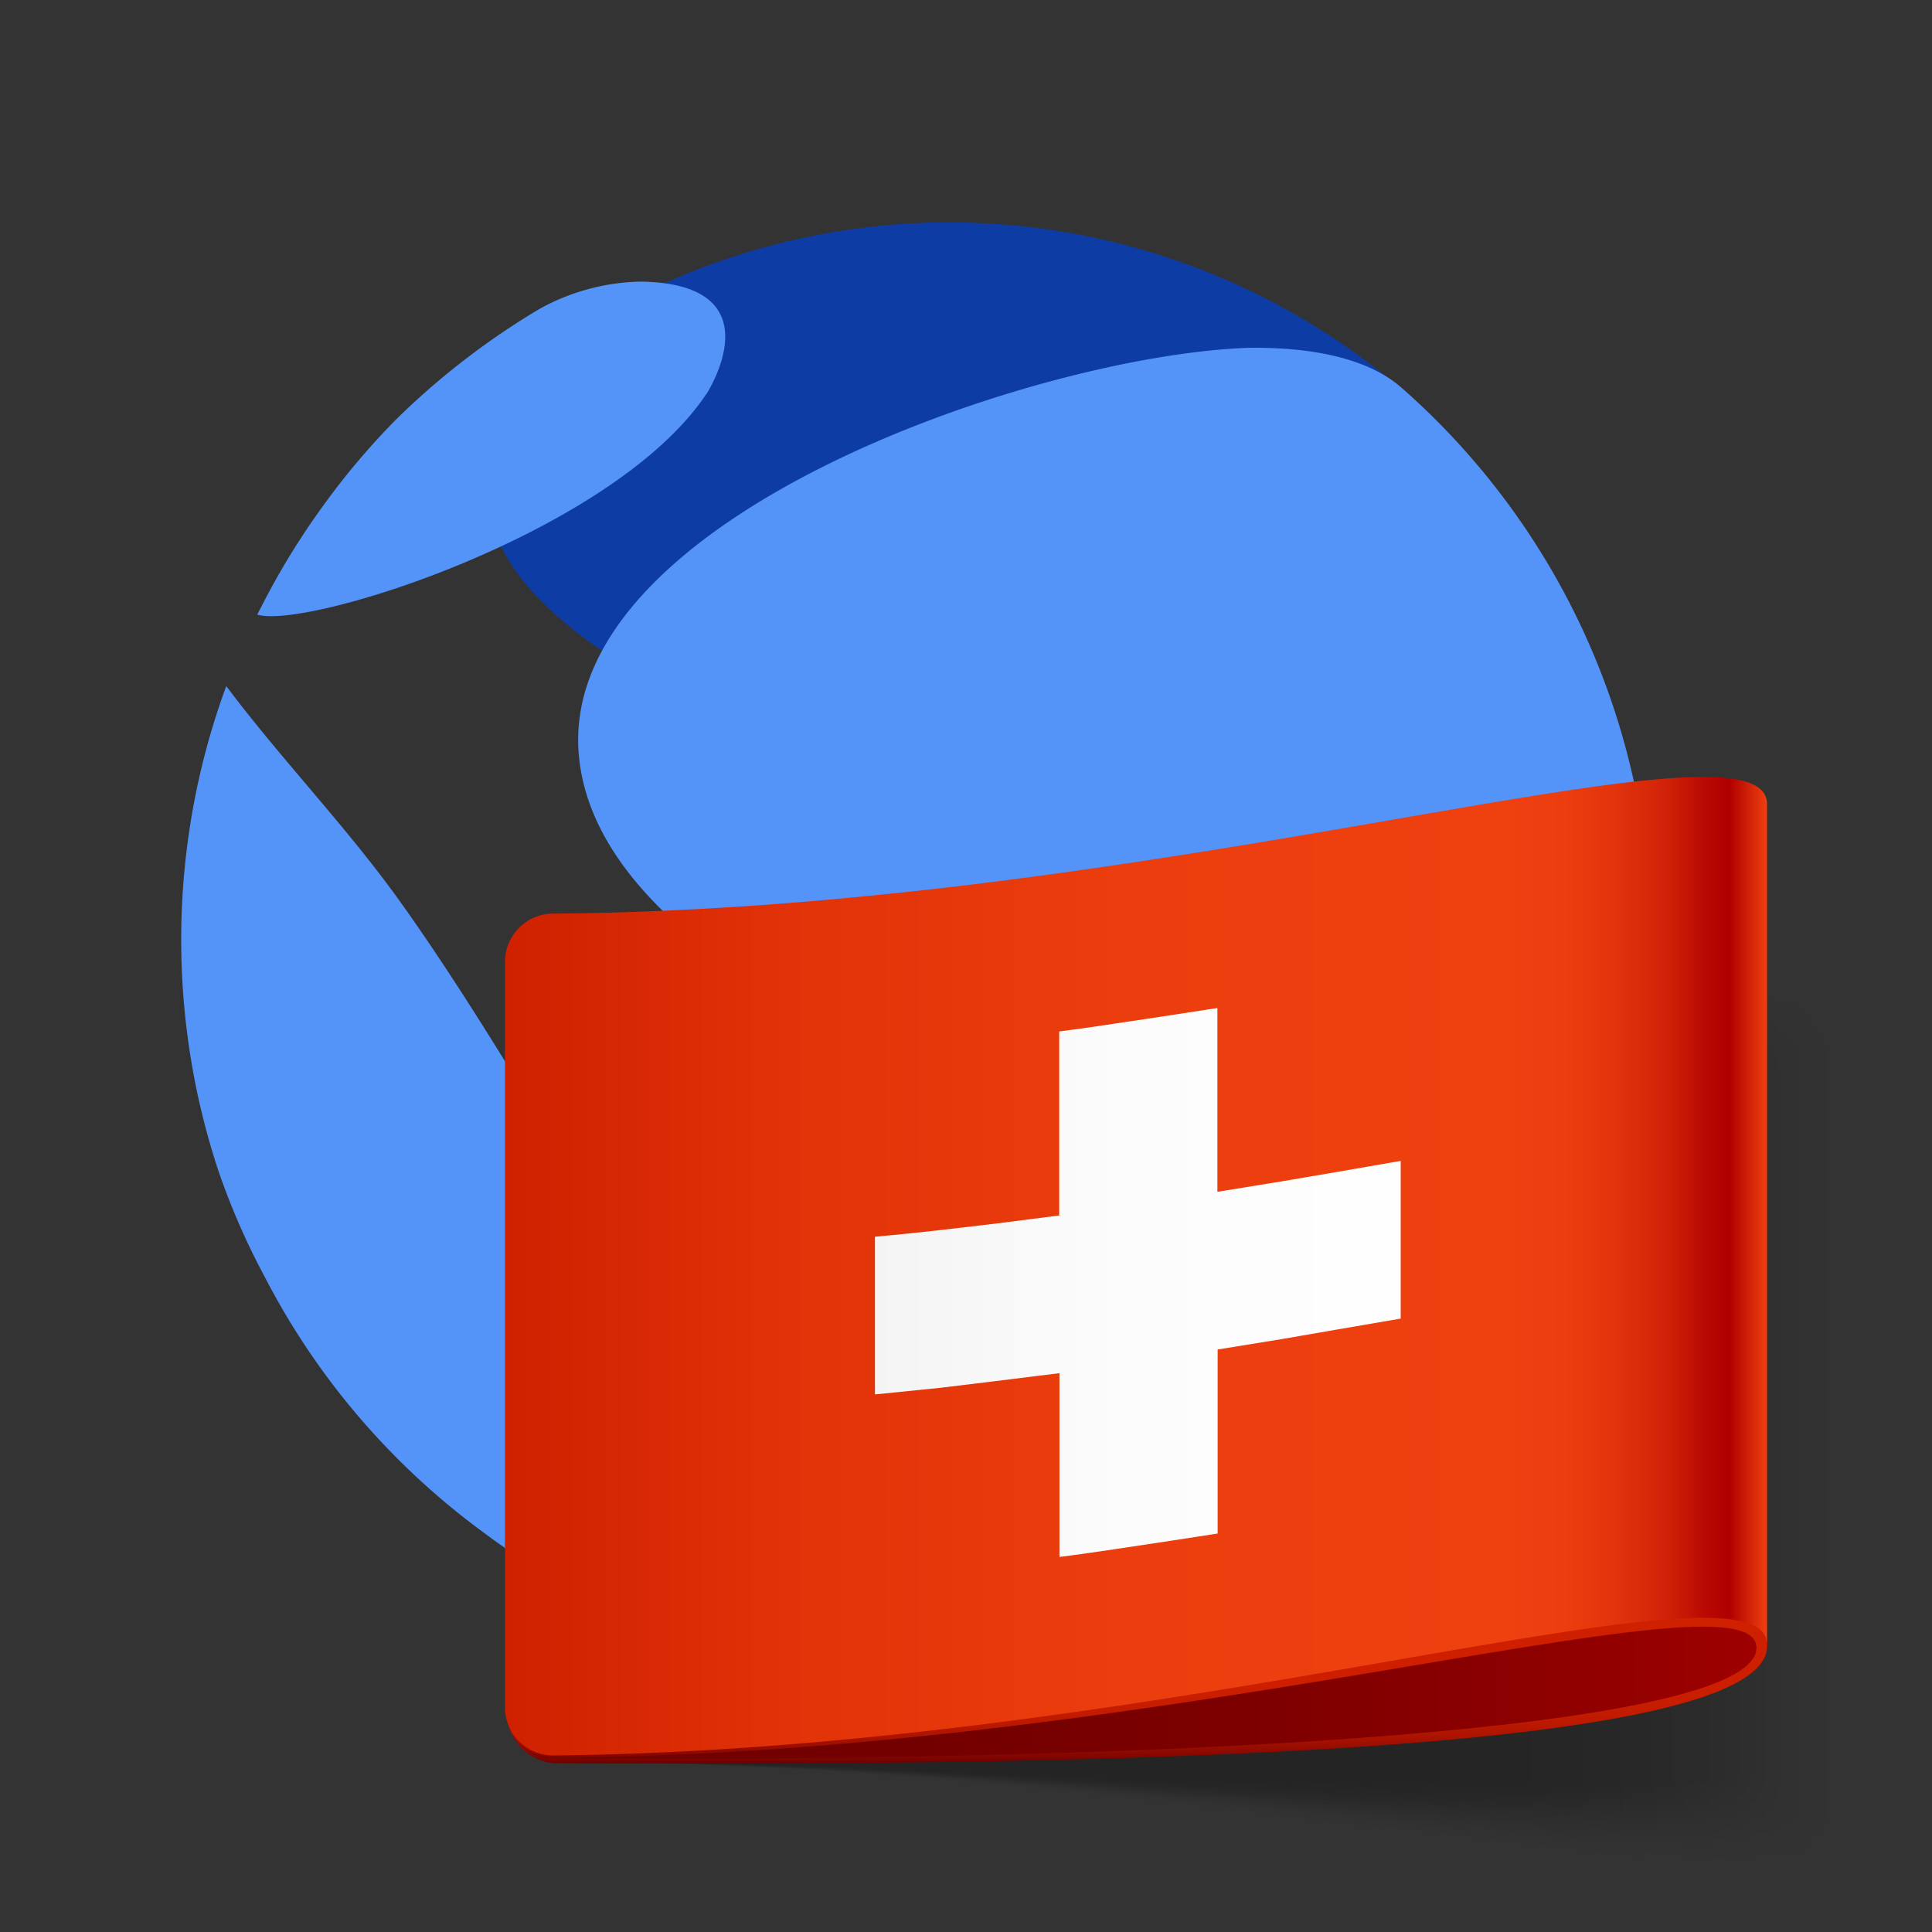 <svg xmlns="http://www.w3.org/2000/svg" viewBox="0 0 80 80">
  <rect x="0" y="0" width="80" height="80" fill="#333333" stroke="none"/>
  <defs>
    <linearGradient id="a" x1="20.95" x2="79.1" y1="58.17" y2="58.17" gradientUnits="userSpaceOnUse">
      <stop offset=".38" stop-opacity=".06"/>
      <stop offset="1" stop-opacity="0"/>
    </linearGradient>
    <linearGradient id="b" x1="20.95" x2="78.71" y1="58.03" y2="58.03" gradientUnits="userSpaceOnUse">
      <stop offset=".38" stop-opacity=".13"/>
      <stop offset="1" stop-opacity="0"/>
    </linearGradient>
    <linearGradient id="c" x1="20.95" x2="78.31" y1="57.88" y2="57.88" gradientUnits="userSpaceOnUse">
      <stop offset=".38" stop-opacity=".19"/>
      <stop offset="1" stop-opacity="0"/>
    </linearGradient>
    <linearGradient id="d" x1="20.95" x2="77.92" y1="57.74" y2="57.74" gradientUnits="userSpaceOnUse">
      <stop offset=".38" stop-opacity=".25"/>
      <stop offset="1" stop-opacity="0"/>
    </linearGradient>
    <linearGradient id="e" x1="20.95" x2="77.52" y1="57.59" y2="57.59" gradientUnits="userSpaceOnUse">
      <stop offset=".38" stop-opacity=".31"/>
      <stop offset="1" stop-opacity="0"/>
    </linearGradient>
    <linearGradient id="f" x1="20.95" x2="77.13" y1="57.45" y2="57.45" gradientUnits="userSpaceOnUse">
      <stop offset=".38" stop-opacity=".38"/>
      <stop offset="1" stop-opacity="0"/>
    </linearGradient>
    <linearGradient id="g" x1="20.95" x2="76.73" y1="57.3" y2="57.3" gradientUnits="userSpaceOnUse">
      <stop offset=".38" stop-opacity=".44"/>
      <stop offset="1" stop-opacity="0"/>
    </linearGradient>
    <linearGradient id="h" x1="20.95" x2="76.34" y1="57.16" y2="57.16" gradientUnits="userSpaceOnUse">
      <stop offset=".38" stop-opacity=".5"/>
      <stop offset="1" stop-opacity="0"/>
    </linearGradient>
    <linearGradient id="i" x1="20.95" x2="75.94" y1="57.02" y2="57.02" gradientUnits="userSpaceOnUse">
      <stop offset=".38" stop-opacity=".56"/>
      <stop offset="1" stop-opacity="0"/>
    </linearGradient>
    <linearGradient id="j" x1="20.95" x2="75.55" y1="56.87" y2="56.87" gradientUnits="userSpaceOnUse">
      <stop offset=".38" stop-opacity=".63"/>
      <stop offset="1" stop-opacity="0"/>
    </linearGradient>
    <linearGradient id="k" x1="20.95" x2="75.15" y1="56.73" y2="56.73" gradientUnits="userSpaceOnUse">
      <stop offset=".38" stop-opacity=".69"/>
      <stop offset="1" stop-opacity="0"/>
    </linearGradient>
    <linearGradient id="l" x1="20.95" x2="74.75" y1="56.59" y2="56.59" gradientUnits="userSpaceOnUse">
      <stop offset=".38" stop-opacity=".75"/>
      <stop offset="1" stop-opacity="0"/>
    </linearGradient>
    <linearGradient id="m" x1="20.95" x2="74.36" y1="56.45" y2="56.45" gradientUnits="userSpaceOnUse">
      <stop offset=".38" stop-opacity=".81"/>
      <stop offset="1" stop-opacity="0"/>
    </linearGradient>
    <linearGradient id="n" x1="20.95" x2="73.96" y1="56.31" y2="56.31" gradientUnits="userSpaceOnUse">
      <stop offset=".38" stop-opacity=".88"/>
      <stop offset="1" stop-opacity="0"/>
    </linearGradient>
    <linearGradient id="o" x1="20.95" x2="73.57" y1="56.18" y2="56.18" gradientUnits="userSpaceOnUse">
      <stop offset=".38" stop-opacity=".94"/>
      <stop offset="1" stop-opacity="0"/>
    </linearGradient>
    <linearGradient id="p" x1="20.95" x2="73.17" y1="56.05" y2="56.05" gradientUnits="userSpaceOnUse">
      <stop offset=".38"/>
      <stop offset="1" stop-opacity="0"/>
    </linearGradient>
    <linearGradient id="q" x1="20.95" x2="73.17" y1="68.26" y2="68.26" gradientUnits="userSpaceOnUse">
      <stop offset="0" stop-color="#700000"/>
      <stop offset=".33" stop-color="#730000"/>
      <stop offset=".59" stop-color="#7d0000"/>
      <stop offset=".83" stop-color="#8e0000"/>
      <stop offset="1" stop-color="#9f0000"/>
    </linearGradient>
    <linearGradient id="r" x1="47.06" x2="47.06" y1="63.55" y2="72.98" gradientUnits="userSpaceOnUse">
      <stop offset=".35" stop-color="#cf2000"/>
      <stop offset=".65" stop-color="#cd1f00"/>
      <stop offset=".75" stop-color="#c61d00"/>
      <stop offset=".83" stop-color="#bb1900"/>
      <stop offset=".89" stop-color="#aa1300"/>
      <stop offset=".94" stop-color="#940c00"/>
      <stop offset=".99" stop-color="#790300"/>
      <stop offset="1" stop-color="#700000"/>
    </linearGradient>
    <linearGradient id="s" x1="20.95" x2="73.17" y1="52.41" y2="52.41" gradientUnits="userSpaceOnUse">
      <stop offset="0" stop-color="#cf2000"/>
      <stop offset=".02" stop-color="#d12201"/>
      <stop offset=".24" stop-color="#e23309"/>
      <stop offset=".49" stop-color="#ec3d0e"/>
      <stop offset=".79" stop-color="#ef4010"/>
      <stop offset=".84" stop-color="#ec3d0f"/>
      <stop offset=".88" stop-color="#e2330d"/>
      <stop offset=".92" stop-color="#d12208"/>
      <stop offset=".95" stop-color="#b90a03"/>
      <stop offset=".97" stop-color="#af0000"/>
      <stop offset="1" stop-color="#ef4010"/>
    </linearGradient>
    <linearGradient id="t" x1="20.95" x2="73.17" y1="53.1" y2="53.1" gradientUnits="userSpaceOnUse">
      <stop offset="0" stop-color="#dfdfdf"/>
      <stop offset=".02" stop-color="#e1e1e1"/>
      <stop offset=".24" stop-color="#f2f2f2"/>
      <stop offset=".49" stop-color="#fcfcfc"/>
      <stop offset=".79" stop-color="#fff"/>
      <stop offset=".84" stop-color="#fcfcfc"/>
      <stop offset=".88" stop-color="#f2f2f2"/>
      <stop offset=".92" stop-color="#e1e1e1"/>
      <stop offset=".95" stop-color="#c9c9c9"/>
      <stop offset=".97" stop-color="#bfbfbf"/>
      <stop offset="1" stop-color="#fff"/>
    </linearGradient>
  </defs>
  <g data-name="Layer 1">
    <path fill="#0e3ca5" d="M33.66 55.69c1.67 6.17 7.65 10.88 10.67 10.68.1 0 11.45-2.12 17.66-12.5 4.84-8.08 3.19-15.88-3.39-16C56.24 38 30.48 44 33.66 55.69M58 16.09a28.84 28.84 0 0 0-30.42-4.39 17.27 17.27 0 0 0-1.83.9c-.4.21-.81.43-1.2.66h.09a13.45 13.45 0 0 0-3 2.88c-8.28 11 19.48 18.9 34.32 18.92C62.75 40 64.66 21.28 58 16.09Z"/>
    <path fill="#5493f7" d="M29.25 16.31c-3.81 5.73-16.51 9.77-18.6 9.14l.27-.52a30.71 30.71 0 0 1 2.47-4 30.28 30.28 0 0 1 3-3.55 31.16 31.16 0 0 1 3.54-3c.78-.57 1.6-1.11 2.43-1.6a9 9 0 0 1 4.2-1.12c5.66.11 2.7 4.65 2.67 4.69m-3.1 40.47c.27 1.8 0 8.92-.38 9.52-.32 0-1 .06-2.89-1a29.48 29.48 0 0 1-2.86-1.9 30.54 30.54 0 0 1-6.58-6.59 30.71 30.71 0 0 1-2.47-4 29.52 29.52 0 0 1-1.9-4.35 30.18 30.18 0 0 1-1.15-4.68 30.58 30.58 0 0 1 0-9.82 30.18 30.18 0 0 1 1.15-4.68c.1-.31.21-.61.32-.91 2.19 2.92 4.73 5.56 6.89 8.5s4.88 7.38 5.45 8.36c3.57 6.06 4.14 9.8 4.42 11.6m42.2-17.98a30.28 30.28 0 0 1-2.12 11.17c-3.58 3.85-27.73-5.63-28-5.73-3.27-1.45-13.33-5.85-14.21-12.77-1.3-10 18.89-16.89 27.77-17.16 1.06 0 4.3 0 6.19 1.59a30.35 30.35 0 0 1 10.4 22.9M52 65.87c-2.63 1.23-5.53.33-4.78-2.23 1.45-4.93 14.07-10 16.86-10.25.34 0 .49.2.34.47A30.75 30.75 0 0 1 52 65.87"/>
    <g opacity=".3">
      <path fill="url(#a)" d="M22.91 38.12a1.83 1.83 0 0 0-2 1.66v30.91a2.13 2.13 0 0 0 2 2.26c28.53.17 56.21 8.16 56.19 4.14V42.71c.02-4.1-27.66-4.57-56.19-4.59Z" opacity=".06"/>
      <path fill="url(#b)" d="M22.9 38.12a1.82 1.82 0 0 0-1.9 1.66v30.91a2.14 2.14 0 0 0 2 2.26c28.33.16 55.81 7.76 55.8 3.88v-34c-.08-3.93-27.56-4.67-55.9-4.71Z" opacity=".13"/>
      <path fill="url(#c)" d="M22.9 38.12a1.83 1.83 0 0 0-1.9 1.66v30.91a2.14 2.14 0 0 0 2 2.26c28.13.15 55.42 7.36 55.4 3.61V43.04c-.07-3.84-27.4-4.87-55.5-4.92Z" opacity=".19"/>
      <path fill="url(#d)" d="M22.9 38.12a1.83 1.83 0 0 0-1.9 1.66v30.91a2.14 2.14 0 0 0 2 2.26c27.93.15 55 7 55 3.34V43.2c-.07-3.71-27.16-5.01-55.1-5.08Z" opacity=".25"/>
      <path fill="url(#e)" d="M22.9 38.12a1.83 1.83 0 0 0-1.9 1.66v30.91a2.12 2.12 0 0 0 2 2.25c27.73.15 54.63 6.57 54.61 3.08V43.36c-.07-3.58-26.96-5.16-54.71-5.24Z" opacity=".31"/>
      <path fill="url(#f)" d="M22.9 38.12a1.84 1.84 0 0 0-1.9 1.66v30.91a2.12 2.12 0 0 0 2 2.25c27.53.14 54.23 6.17 54.22 2.81V43.52c-.08-3.44-26.77-5.31-54.32-5.4Z" opacity=".38"/>
      <path fill="url(#g)" d="M22.9 38.12a1.83 1.83 0 0 0-1.9 1.66v30.91a2.12 2.12 0 0 0 2 2.25c27.33.13 53.83 5.77 53.82 2.54v-31.8c-.08-3.31-26.57-5.51-53.92-5.56Z" opacity=".44"/>
      <path fill="url(#h)" d="M22.9 38.13a1.82 1.82 0 0 0-1.9 1.65v30.91a2.12 2.12 0 0 0 2 2.25c27.13.12 53.44 5.37 53.43 2.27V43.84c-.08-3.17-26.38-5.67-53.53-5.71Z" opacity=".5"/>
      <path fill="url(#i)" d="M22.9 38.13a1.82 1.82 0 0 0-1.9 1.65v30.91a2.12 2.12 0 0 0 2 2.25c26.93.11 53 5 53 2V44c0-3-26.15-5.82-53.1-5.87Z" opacity=".56"/>
      <path fill="url(#j)" d="M22.9 38.13a1.82 1.82 0 0 0-1.9 1.65v30.91a2.12 2.12 0 0 0 2 2.25c26.73.1 52.65 4.58 52.64 1.74V44.17c-.08-2.92-25.99-5.99-52.74-6.04Z" opacity=".63"/>
      <path fill="url(#k)" d="M22.9 38.13a1.81 1.81 0 0 0-1.9 1.65v30.91a2.12 2.12 0 0 0 2 2.25c26.53.09 52.25 4.18 52.24 1.47V44.33c-.08-2.78-25.79-6.14-52.34-6.2Z" opacity=".69"/>
      <path fill="url(#l)" d="M22.9 38.13a1.81 1.81 0 0 0-1.9 1.65v30.91a2.12 2.12 0 0 0 2 2.25c26.33.09 51.86 3.78 51.84 1.2V44.49c-.07-2.65-25.59-6.29-51.94-6.36Z" opacity=".75"/>
      <path fill="url(#m)" d="M22.9 38.13a1.82 1.82 0 0 0-1.9 1.65v30.91a2.12 2.12 0 0 0 2 2.25c26.13.08 51.46 3.38 51.45.93V44.65c-.08-2.52-25.39-6.45-51.55-6.52Z" opacity=".81"/>
      <path fill="url(#n)" d="M22.9 38.13a1.82 1.82 0 0 0-1.9 1.65v30.91a2.12 2.12 0 0 0 2 2.25c25.84.06 51 2.98 51 .66V44.82c0-2.39-25.14-6.61-51.1-6.69Z" opacity=".88"/>
      <path fill="url(#o)" d="M22.9 38.13a1.82 1.82 0 0 0-1.9 1.65v30.91a2.12 2.12 0 0 0 2 2.25c25.73.06 50.67 2.58 50.66.39V44.98c-.08-2.26-25-6.77-50.76-6.85Z" opacity=".94"/>
      <path fill="url(#p)" d="M22.9 38.13a1.82 1.82 0 0 0-1.9 1.65v30.91a2.12 2.12 0 0 0 2 2.25c25.53.1 50.28 2.18 50.26.13V45.14c-.07-2.14-24.8-6.78-50.36-7.01Z"/>
    </g>
    <path fill="url(#q)" d="M21 70.69A2.13 2.13 0 0 0 22.89 73c25.58.18 50.28-1 50.28-4.83 0-11.66-52.17 2.52-52.17 2.52Z"/>
    <path fill="url(#r)" d="M21 70.69A2.13 2.13 0 0 0 22.9 73c25.58.19 50.24-.61 50.27-4.83 0-11.66-52.17 2.52-52.17 2.52Zm1.9 2.11h-.2a2 2 0 0 1-1.7-1.48 2 2 0 0 0 1.86 1.47c25.56-.16 49.87-8 49.87-4.56S48.46 73 22.9 72.8Z"/>
    <path fill="url(#s)" d="M22.91 37.83a2 2 0 0 0-2 2v30.86a2 2 0 0 0 1.94 2c25.63-.24 50.35-8.69 50.32-4.57V33.31c.03-4.14-24.69 4.33-50.26 4.52Z"/>
    <path fill="url(#t)" d="m53.06 48.92-2.65.43v-7.61l-2.28.35-2 .3c-.67.1-1.4.21-2.27.32v7.62l-2.66.34-2.31.27c-.8.09-1.65.18-2.66.27v6.53l2.67-.27 2.31-.28 2.66-.33v7.61c.87-.11 1.6-.22 2.28-.32l2-.3 2.27-.35v-7.62l2.65-.43 2.31-.4L58 54.6v-6.53l-2.65.46Z"/>
  </g>
</svg>